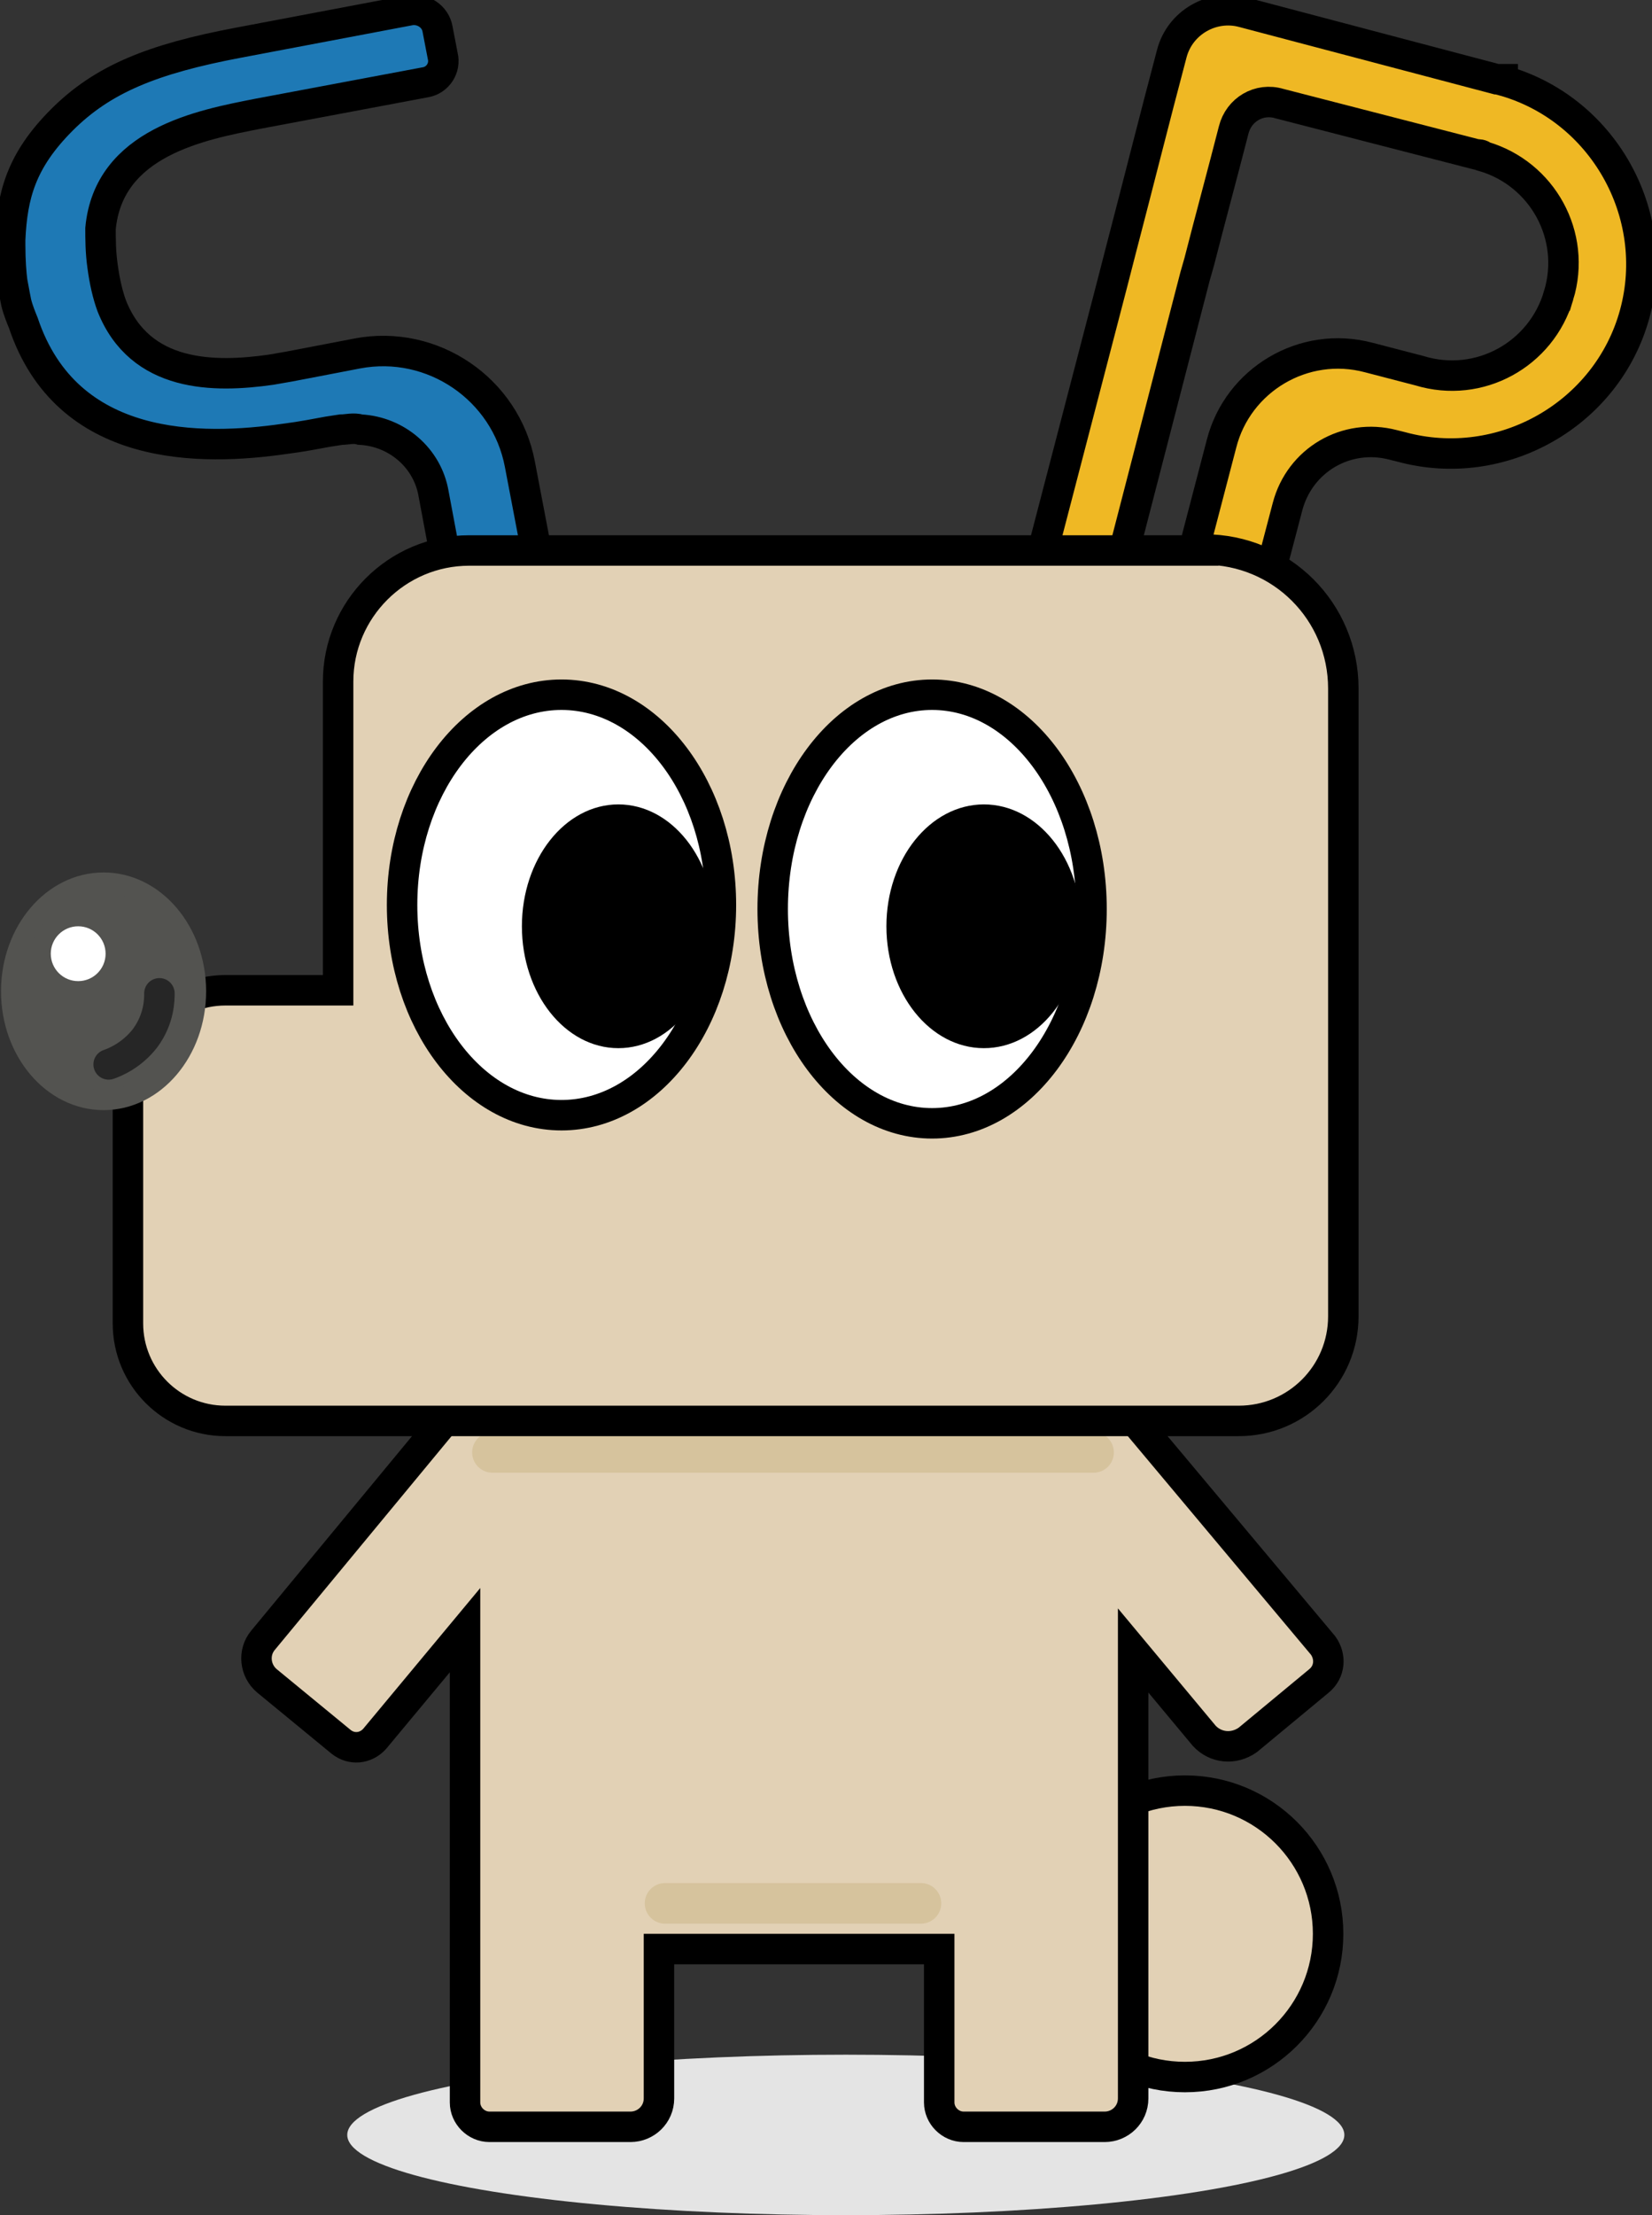 <?xml version="1.0" encoding="UTF-8"?>
<svg id="_レイヤー_1" data-name=" レイヤー 1" xmlns="http://www.w3.org/2000/svg" version="1.1" viewBox="0 0 162.7 218.1">
  <rect x="0" y="0" width="162.7" height="218.1" fill="#333333" stroke="none"/>
  <defs>
    <style>
      .cls-1 {
        fill: #58cddd;
      }

      .cls-1, .cls-2, .cls-3, .cls-4, .cls-5, .cls-6, .cls-7, .cls-8, .cls-9, .cls-10, .cls-11, .cls-12 {
        stroke-width: 0px;
      }

      .cls-13 {
        stroke: #535350;
        stroke-width: 2px;
      }

      .cls-13, .cls-2 {
        fill: #535350;
      }

      .cls-13, .cls-14, .cls-15, .cls-16, .cls-17, .cls-18, .cls-19 {
        stroke-miterlimit: 10;
      }

      .cls-3, .cls-14 {
        fill: #efb824;
      }

      .cls-4 {
        fill: #262626;
      }

      .cls-14, .cls-15, .cls-16, .cls-18 {
        stroke: #000;
      }

      .cls-14, .cls-15, .cls-16, .cls-18, .cls-19 {
        stroke-width: 3px;
      }

      .cls-5, .cls-15 {
        fill: #e2d1b5;
      }

      .cls-6 {
        fill: #d9d2aa;
      }

      .cls-7, .cls-18 {
        fill: #1e79b5;
      }

      .cls-8 {
        fill: #000;
      }

      .cls-9 {
        fill: #e4e4e4;
      }

      .cls-16, .cls-10 {
        fill: #fff;
      }

      .cls-17 {
        stroke: #d6c39d;
        stroke-width: 4px;
      }

      .cls-17, .cls-19 {
        fill: none;
        stroke-linecap: round;
      }

      .cls-19 {
        stroke: #262626;
      }

      .cls-11 {
        fill: #d6c39d;
      }

      .cls-12 {
        fill: #e5e5e5;
      }
    </style>
  </defs>
  <ellipse class="cls-9" cx="83.3" cy="210.2" rx="49.1" ry="7.9"/>
  <circle class="cls-15" cx="116.7" cy="190.4" r="14.1"/>
  <path class="cls-14" d="M148,7.8h-.6l-25-6.6c-3-.8-6.2,1-7,4.1-1.7,6.4-3.3,12.8-5,19.3h0l-.9,3.5h0l-6.8,26.1c-.9,3.4,1.2,6.9,4.6,7.8l9.1,2.4c3.4.9,6.9-1.2,7.8-4.6l2.6-9.9c1.2-4.6,5.8-7.3,10.4-6.1l.8.2c9.9,2.7,20.3-3.2,23-13.1s-3.2-20.3-13.1-23h.1ZM153.5,29.1c-1.7,5.8-7.8,9.2-13.7,7.4l-5-1.3c-6.4-1.7-12.9,2.2-14.5,8.5l-2.9,11.1c-.2.9-1.2,1.5-2.1,1.2l-3.1-.8c-.9-.2-1.5-1.2-1.2-2.1l6-23.2h0l.7-2.7.4-1.4h0c1.1-4.3,2.3-8.7,3.4-13,.5-2,2.5-3.2,4.5-2.6l19.4,5c.2,0,.5,0,.7.2,5.8,1.7,9.2,7.8,7.4,13.7Z"/>
  <path class="cls-15" d="M110.2,137.8l-2.3,2h-59.9l-2.5-2-19.6,23.7c-1,1.2-.8,3,.4,4l7.3,6c1,.8,2.4.7,3.3-.3l8.9-10.7v46.5c0,1.3,1.1,2.4,2.4,2.4h13.9c1.5,0,2.8-1.2,2.8-2.8v-14.7h27.6v15.1c0,1.3,1.1,2.4,2.4,2.4h13.9c1.5,0,2.8-1.2,2.8-2.8v-44.1l7,8.4c1.1,1.2,2.9,1.4,4.3.4l7-5.8c1.1-.9,1.2-2.4.4-3.5l-20.2-24.1h.1Z"/>
  <line class="cls-17" x1="48.5" y1="143" x2="107.7" y2="143"/>
  <path class="cls-18" d="M54.5,63l-3.3-17.3c-1.4-7.4-8.6-12.3-16-10.9l-5.2,1c-1,.2-2.1.4-3.3.6-5.6.8-12.9.8-15.7-6.3-.4-1.1-.7-2.4-.9-3.9-.2-1.4-.2-2.7-.2-3.7.8-8.5,9.9-10.2,15.5-11.3l16.5-3.1c1.2-.2,2-1.4,1.7-2.6l-.5-2.6c-.2-1.3-1.5-2.1-2.7-1.9l-16.9,3.2c-8.5,1.6-13.4,3.6-17.4,7.6-4,4-4.9,7.4-5.1,11.8h0v.5h0c0,1.6.1,2.8.2,3.6.2,1.1.3,1.6.4,2.1.2.8.5,1.5.7,2,4.3,12.8,17.5,12.6,25.8,11.4,1.6-.2,3.1-.5,4.2-.7l1.3-.2c.6,0,1.2-.2,1.9,0,3.6.2,6.6,2.8,7.2,6.3l3,16c.3,1.5,1.7,2.5,3.2,2.2l3.4-.6c1.5-.3,2.5-1.7,2.2-3.2Z"/>
  <path class="cls-15" d="M118.5,54.2H46.2c-7.1,0-12.9,5.8-12.9,12.9v30.4h-11.1c-5.3,0-9.6,4.3-9.6,9.6v23.2c0,5.3,4.3,9.6,9.6,9.6h99.8c5.7,0,10.3-4.6,10.3-10.3v-61.8c0-7.6-6.1-13.7-13.7-13.7h-.1Z"/>
  <ellipse class="cls-16" cx="91.8" cy="89.5" rx="15.7" ry="21.1"/>
  <ellipse class="cls-16" cx="55.3" cy="89.1" rx="15.7" ry="20.7"/>
  <ellipse class="cls-6" cx="13.1" cy="100.2" rx="6.2" ry="7.8"/>
  <ellipse class="cls-13" cx="10.2" cy="97.6" rx="9.1" ry="10.7"/>
  <ellipse class="cls-8" cx="60.9" cy="91.2" rx="9.5" ry="12"/>
  <circle class="cls-10" cx="7.7" cy="93.9" r="2.7"/>
  <path class="cls-19" d="M10.7,104.8c.6-.2,2.3-.9,3.6-2.6,1.4-1.9,1.4-3.8,1.4-4.4"/>
  <ellipse class="cls-8" cx="96.9" cy="91.2" rx="9.6" ry="12"/>
  <line class="cls-17" x1="65.5" y1="187.4" x2="90.7" y2="187.4"/>
  <g>
    <ellipse class="cls-9" cx="-446.3" cy="-10.5" rx="68.9" ry="11.1"/>
    <g>
      <circle class="cls-5" cx="-399.5" cy="-38.3" r="19.8"/>
      <path class="cls-8" d="M-399.5-16.4c-12.1,0-21.9-9.8-21.9-21.9s9.8-21.9,21.9-21.9,21.9,9.8,21.9,21.9-9.8,21.9-21.9,21.9ZM-399.5-55.9c-9.7,0-17.7,7.9-17.7,17.7s7.9,17.7,17.7,17.7,17.7-7.9,17.7-17.7-7.9-17.7-17.7-17.7Z"/>
    </g>
    <g>
      <path class="cls-3" d="M-355.6-294.4h-.8l-35.1-9.3c-4.2-1.1-8.7,1.4-9.8,5.8-2.4,9-4.6,18-7,27.1h0l-1.3,4.9h0l-9.5,36.6c-1.3,4.8,1.7,9.7,6.5,10.9l12.8,3.4c4.8,1.3,9.7-1.7,10.9-6.5l3.6-13.9c1.7-6.5,8.1-10.2,14.6-8.6l1.1.3c13.9,3.8,28.5-4.5,32.3-18.4,3.8-13.9-4.5-28.5-18.4-32.3h0ZM-347.9-264.5c-2.4,8.1-10.9,12.9-19.2,10.4l-7-1.8c-9-2.4-18.1,3.1-20.3,11.9l-4.1,15.6c-.3,1.3-1.7,2.1-2.9,1.7l-4.3-1.1c-1.3-.3-2.1-1.7-1.7-2.9l8.4-32.5h0l1-3.8.6-2h0c1.5-6,3.2-12.2,4.8-18.2.7-2.8,3.5-4.5,6.3-3.6l27.2,7c.3,0,.7,0,1,.3,8.1,2.4,12.9,10.9,10.4,19.2l-.2-.2h0Z"/>
      <path class="cls-8" d="M-397.6-212.6c-.9,0-1.9,0-2.8-.4l-12.8-3.4c-2.9-.8-5.3-2.6-6.8-5.1-1.5-2.6-1.9-5.5-1.2-8.4l10.8-41.5c1-3.9,2-7.7,3-11.5,1.3-5.2,2.7-10.4,4-15.6.7-2.6,2.3-4.8,4.7-6.2s5.1-1.8,7.7-1.1l34.8,9.2h2.7v.7c6.5,2.2,11.9,6.7,15.4,12.8,3.8,6.6,4.7,14.2,2.8,21.5-4.1,15.1-19.7,24-34.8,19.8l-1.1-.3c-5.4-1.4-10.6,1.7-12,7l-3.6,13.9c-1.3,5-5.8,8.3-10.7,8.3v.3h-.1ZM-393.5-301.8c-1,0-2.1.3-3,.8-1.4.8-2.4,2.1-2.7,3.6-1.4,5.2-2.7,10.4-4,15.6-1,3.8-2,7.6-3,11.5l-1.3,4.9-9.5,36.6c-.5,1.8-.2,3.6.7,5.2s2.4,2.7,4.2,3.2l12.8,3.4c3.6,1,7.4-1.3,8.4-5l3.6-13.9c2-7.6,9.5-12,17.2-10.1l1.1.3c12.9,3.5,26.2-4.1,29.7-16.9,1.7-6.2.8-12.7-2.4-18.3-3.2-5.6-8.4-9.7-14.5-11.4h-.7c0-.1-35.1-9.4-35.1-9.4-.5-.1-1-.2-1.5-.2h0ZM-400.8-224.5c-.4,0-.9,0-1.3-.2l-4.3-1.1c-1.1-.2-2.2-1-2.8-2.1s-.7-2.3-.4-3.4l10-38.3c.8-3,1.6-6,2.4-9,.8-3.1,1.6-6.1,2.4-9.1.5-1.9,1.7-3.6,3.4-4.5,1.7-1,3.7-1.2,5.5-.6l26.9,6.9c.4,0,1,0,1.7.5,4.4,1.4,7.9,4.3,10.1,8.4s2.7,8.9,1.3,13.4c-1.3,4.5-4.3,8.2-8.5,10.5-4.1,2.2-8.9,2.7-13.4,1.3l-6.9-1.8c-3.8-1-7.7-.5-11.1,1.5s-5.7,5.1-6.7,8.9l-4.1,15.6c-.2,1.1-1,2.2-2.1,2.8-.7.4-1.4.6-2.2.6v-.3h.1ZM-387.9-289.1c-.5,0-1,.1-1.4.4-.7.4-1.2,1.1-1.4,1.9-.8,3-1.6,6.1-2.4,9.2-.8,3-1.6,6.1-2.4,9.1l-.6,2-9.4,36.4c0,.2.1.2.1.2l4.6,1.2h.2l4.1-15.6c1.2-4.8,4.3-8.9,8.6-11.5s9.4-3.2,14.3-2l7,1.8c3.5,1.1,7.1.7,10.2-1,3.1-1.7,5.4-4.5,6.4-8h0c1-3.4.7-7-1-10.2-1.7-3.1-4.5-5.4-8-6.4l-.9-.3-27.2-7c-.3,0-.6-.1-.9-.1h0Z"/>
    </g>
    <g>
      <path class="cls-5" d="M-408.6-112l-3.2,2.8h-84l-3.5-2.8-27.5,33.2c-1.4,1.7-1.1,4.2.6,5.6l10.2,8.4c1.4,1.1,3.4,1,4.6-.4l12.5-15V-15c0,1.8,1.5,3.4,3.4,3.4h19.5c2.1,0,3.9-1.7,3.9-3.9v-20.6h38.7V-14.9c0,1.8,1.5,3.4,3.4,3.4h19.5c2.1,0,3.9-1.7,3.9-3.9v-61.9l9.8,11.8c1.5,1.7,4.1,2,6,.6l9.8-8.1c1.5-1.3,1.7-3.4.6-4.9l-28.3-33.8h.1v-.3h0Z"/>
      <path class="cls-8" d="M-410.6-9.5h-19.5c-3,0-5.5-2.5-5.5-5.5v-19.1h-34.5V-15.6c0,3.3-2.7,6-6,6h-19.5c-3,0-5.5-2.5-5.5-5.5v-59.4l-8.8,10.5c-2,2.3-5.3,2.6-7.6.7l-10.3-8.4c-2.6-2.2-3-6-.8-8.6l28.8-34.8,4.5,3.6h82.5l.9-.8-1.6-1.9h3.7l3.1-2.7v4.2l27.8,33.2c1.8,2.5,1.4,5.8-.9,7.8l-9.9,8.2c-2.8,2-6.5,1.6-8.8-.9l-6.2-7.4V-15.8c0,3.3-2.7,6-6,6v.3h0ZM-474.2-38.3h42.9V-15c0,.7.6,1.3,1.3,1.3h19.5c.9,0,1.8-.7,1.8-1.8v-67.7l13.5,16.2c.8.8,2.1,1,3.1.2l9.8-8.1c.7-.6.6-1.4.2-2l-26.9-32.1-2.1,1.8h-85.5l-2.5-2-26.2,31.6c-.3.4-.5.9-.4,1.4,0,.5.3,1,.7,1.3l10.2,8.4c.5.4,1.2.3,1.7-.2l16.1-19.4V-15.1c0,.7.6,1.3,1.3,1.3h19.5c.9,0,1.8-.7,1.8-1.8v-22.7h.2Z"/>
    </g>
    <path class="cls-11" d="M-412.1-101.9h-83c-1.5,0-2.8-1.3-2.8-2.8s1.3-2.8,2.8-2.8h83c1.5,0,2.8,1.3,2.8,2.8s-1.3,2.8-2.8,2.8Z"/>
    <g>
      <path class="cls-7" d="M-486.7-216.9l-4.6-24.3c-2-10.4-12.1-17.3-22.4-15.3l-7.3,1.4c-1.4.3-2.9.6-4.6.8-7.9,1.1-18.1,1.1-22-8.8-.6-1.5-1-3.4-1.3-5.5-.3-2-.3-3.8-.3-5.2,1.1-11.9,13.9-14.3,21.7-15.8l23.1-4.3c1.7-.3,2.8-2,2.4-3.6l-.7-3.6c-.3-1.8-2.1-2.9-3.8-2.7l-23.7,4.5c-11.9,2.2-18.8,5-24.4,10.7-5.6,5.6-6.9,10.4-7.2,16.6h0v.7h0c0,2.2,0,3.9.3,5,.3,1.5.4,2.2.6,2.9.3,1.1.7,2.1,1,2.8,6,18,24.5,17.7,36.2,16,2.2-.3,4.3-.7,5.9-1l1.8-.3c.8,0,1.7-.3,2.7,0,5,.3,9.3,3.9,10.1,8.8l4.2,22.4c.4,2.1,2.4,3.5,4.5,3.1l4.8-.8c2.1-.4,3.5-2.4,3.1-4.5h-.1Z"/>
      <path class="cls-8" d="M-495.3-209.4c-1.2,0-2.3-.4-3.3-1.1-1.3-.9-2.2-2.2-2.5-3.8l-4.2-22.5c-.7-4-4-6.9-8.1-7.1h-.5c-.3-.2-.5,0-1,0h-.9l-2.5.4c-1.4.3-3.2.6-5.2.8-20.6,3-33.6-2.9-38.4-17.4h0c-.3-.9-.7-1.8-1-3-.2-.8-.3-1.5-.6-3.1-.2-1.2-.3-3-.3-5.4v-.7c.3-6.7,1.7-12,7.8-18s12.7-8.8,25.5-11.2l23.7-4.5c1.5-.2,3,.1,4.1,1,1.2.8,1.9,2.1,2.1,3.4l.7,3.6c.3,1.3,0,2.7-.7,3.9-.8,1.2-2,2-3.4,2.2l-23.3,4.4c-7.5,1.5-18.8,3.7-19.8,13.8,0,1.4,0,3,.3,4.8.3,2,.7,3.7,1.2,5,2.7,6.7,8.7,9,19.7,7.5,1.6-.3,3.1-.5,4.5-.8l7.3-1.4c11.5-2.2,22.7,5.4,24.9,17l4.6,24.3c.3,1.6,0,3.2-.9,4.5s-2.2,2.2-3.8,2.5l-4.8.9h-1.2ZM-513-248.1c6,.4,10.8,4.7,11.8,10.6l4.2,22.4c0,.5.4.9.7,1.1.3.2.7.4,1.3.3l4.8-.9c.9-.2,1.6-1.1,1.4-2h0l-4.6-24.3c-.8-4.5-3.4-8.3-7.2-10.9s-8.3-3.5-12.8-2.7l-7.3,1.4c-1.4.3-3,.6-4.7.9-4.8.7-19.2,2.8-24.3-10.1-.6-1.7-1.1-3.7-1.4-6-.3-2.1-.3-4-.3-5.5v-.2c1.3-13.4,15-16.1,23.2-17.7h.2l23.2-4.4c.4,0,.5-.3.6-.4,0-.1.2-.4.1-.7l-.7-3.8c0-.4-.3-.6-.4-.8-.3-.2-.6-.3-.9-.2l-23.7,4.5c-11.9,2.2-18.2,5-23.3,10.1-5.2,5.2-6.3,9.3-6.5,15.2v.6c0,2.2,0,3.8.3,4.8.3,1.4.4,2.1.5,2.8.2.7.5,1.5.8,2.2v.3c4.3,12.4,15.7,17.3,34,14.7,1.8-.2,3.6-.6,4.9-.8l3.1-.5h.6c.6,0,1.4-.2,2.4,0h0Z"/>
    </g>
    <g>
      <path class="cls-5" d="M-397-229.3h-101.4c-10,0-18.1,8.1-18.1,18.1v42.7h-15.6c-7.4,0-13.5,6-13.5,13.5v32.5c0,7.4,6,13.5,13.5,13.5h140c8,0,14.4-6.5,14.4-14.4v-86.7c0-10.7-8.6-19.2-19.2-19.2h-.1Z"/>
      <path class="cls-8" d="M-392-107h-140c-8.6,0-15.6-7-15.6-15.6v-32.5c0-8.6,7-15.6,15.6-15.6h13.5v-40.5c0-11.1,9.1-20.2,20.2-20.2h101.4c11.9,0,21.5,9.6,21.5,21.3v86.7c0,9.1-7.4,16.6-16.6,16.6h0v-.2ZM-532-166.4c-6.3,0-11.4,5.1-11.4,11.4v32.5c0,6.3,5.1,11.4,11.4,11.4h140c6.8,0,12.3-5.5,12.3-12.3v-86.7c0-9-7-16.4-15.8-17.1h-102.8c-8.8,0-16,7.2-16,16v44.8h-17.7Z"/>
    </g>
    <g>
      <ellipse class="cls-10" cx="-434.4" cy="-179.8" rx="22" ry="29.6"/>
      <path class="cls-8" d="M-434.4-148.1c-13.3,0-24.1-14.2-24.1-31.7s10.8-31.7,24.1-31.7,24.1,14.2,24.1,31.7-10.8,31.7-24.1,31.7ZM-434.4-207.3c-11,0-19.9,12.3-19.9,27.5s8.9,27.5,19.9,27.5,19.9-12.3,19.9-27.5-8.9-27.5-19.9-27.5Z"/>
    </g>
    <g>
      <ellipse class="cls-10" cx="-485.6" cy="-180.3" rx="22" ry="29"/>
      <path class="cls-8" d="M-485.6-149.2c-13.3,0-24.1-14-24.1-31.1s10.8-31.1,24.1-31.1,24.1,14,24.1,31.1-10.8,31.1-24.1,31.1ZM-485.6-207.3c-11,0-19.9,12.1-19.9,26.9s8.9,26.9,19.9,26.9,19.9-12.1,19.9-26.9-8.9-26.9-19.9-26.9Z"/>
    </g>
    <ellipse class="cls-6" cx="-544.8" cy="-164.8" rx="8.7" ry="10.9"/>
    <g>
      <ellipse class="cls-2" cx="-548.9" cy="-168.4" rx="12.8" ry="15"/>
      <path class="cls-2" d="M-548.9-152c-7.8,0-14.2-7.4-14.2-16.4s6.4-16.4,14.2-16.4,14.2,7.4,14.2,16.4-6.4,16.4-14.2,16.4ZM-548.9-182c-6.3,0-11.4,6.1-11.4,13.6s5.1,13.6,11.4,13.6,11.4-6.1,11.4-13.6-5.1-13.6-11.4-13.6Z"/>
    </g>
    <ellipse class="cls-8" cx="-493.2" cy="-171.8" rx="13.3" ry="16.8"/>
    <circle class="cls-10" cx="-552.4" cy="-173.6" r="3.8"/>
    <path class="cls-4" d="M-548.2-156.2c-.9,0-1.7-.6-2-1.4-.4-1.1.2-2.3,1.3-2.7.6-.2,2.5-1,4-2.9,1.5-2.1,1.5-4.2,1.5-4.9,0-1.2.9-2.1,2.1-2.1s2.1.9,2.1,2.1c0,2.8-.8,5.3-2.4,7.4-2.2,2.9-5,4-6.1,4.4-.2,0-.4.1-.7.1h.2Z"/>
    <ellipse class="cls-8" cx="-442.7" cy="-171.8" rx="13.5" ry="16.8"/>
    <path class="cls-11" d="M-435.9-39.7h-35.3c-1.5,0-2.8-1.3-2.8-2.8s1.3-2.8,2.8-2.8h35.3c1.5,0,2.8,1.3,2.8,2.8s-1.3,2.8-2.8,2.8Z"/>
  </g>
  <g>
    <path class="cls-3" d="M118.1-360.4h-.6l-25-6.6c-3-.8-6.2,1-7,4.1-1.7,6.4-3.3,12.8-5,19.3h0l-.9,3.5h0l-6.8,26.1c-.9,3.4,1.2,6.9,4.6,7.8l9.1,2.4c3.4.9,6.9-1.2,7.8-4.6l2.6-9.9c1.2-4.6,5.8-7.3,10.4-6.1l.8.2c9.9,2.7,20.3-3.2,23-13.1s-3.2-20.3-13.1-23h0,0ZM123.6-339.1c-1.7,5.8-7.8,9.2-13.7,7.4l-5-1.3c-6.4-1.7-12.9,2.2-14.5,8.5l-2.9,11.1c-.2.9-1.2,1.5-2.1,1.2l-3.1-.8c-.9-.2-1.5-1.2-1.2-2.1l6-23.2h0l.7-2.7.4-1.4h0c1.1-4.3,2.3-8.7,3.4-13,.5-2,2.5-3.2,4.5-2.6l19.4,5c.2,0,.5,0,.7.2,5.8,1.7,9.2,7.8,7.4,13.7h0Z"/>
    <path class="cls-8" d="M88.1-302.1c-.7,0-1.3,0-2-.3l-9.1-2.4c-2-.5-3.7-1.8-4.8-3.6-1.1-1.8-1.4-4-.8-6l7.7-29.6c.7-2.8,1.4-5.5,2.1-8.3.9-3.7,1.9-7.4,2.9-11,.5-1.9,1.7-3.4,3.3-4.4,1.7-1,3.6-1.3,5.5-.8l24.8,6.5h1.9v.5c4.6,1.6,8.5,4.8,11,9.1,2.7,4.7,3.4,10.2,2,15.3-1.4,5.2-4.8,9.5-9.5,12.2-4.7,2.7-10.2,3.4-15.3,2l-.8-.2c-1.9-.5-3.7-.2-5.4.7s-2.8,2.5-3.2,4.3l-2.6,9.9c-.5,2-1.8,3.7-3.6,4.8-1.2.7-2.6,1.1-4,1.1ZM91-365.7c-.7,0-1.5.2-2.1.6-1,.6-1.7,1.5-2,2.6-1,3.7-1.9,7.3-2.9,11-.7,2.7-1.4,5.5-2.1,8.3l-.9,3.5-6.8,26.1c-.7,2.6.9,5.3,3.5,6l9.1,2.4c1.2.3,2.6.1,3.7-.5,1.1-.7,1.9-1.7,2.3-3l2.6-9.9c.7-2.6,2.3-4.8,4.6-6.1s5-1.7,7.6-1l.8.2c4.4,1.2,9.1.6,13.1-1.7,4-2.3,6.9-6,8.1-10.4,1.2-4.4.6-9-1.7-13.1-2.3-4-6-6.9-10.4-8.1h-.5c0,0-25-6.7-25-6.7-.4,0-.7-.1-1.1-.1ZM85.9-310.6c-.3,0-.6,0-.9-.1l-3.1-.8c-.8-.2-1.5-.7-2-1.5-.4-.8-.5-1.6-.3-2.5l7.1-27.3c.5-2.1,1.1-4.3,1.7-6.5.6-2.2,1.1-4.3,1.7-6.5.3-1.4,1.2-2.5,2.4-3.2,1.2-.7,2.6-.8,3.9-.4l19.2,4.9c.3,0,.7,0,1.2.3,3.1,1,5.7,3.1,7.2,6,1.6,2.9,1.9,6.3.9,9.5-.9,3.2-3.1,5.9-6,7.5-2.9,1.6-6.3,1.9-9.5.9l-4.9-1.3c-2.7-.7-5.5-.3-7.9,1.1-2.4,1.4-4.1,3.7-4.8,6.3l-2.9,11.1c-.2.8-.7,1.5-1.5,2-.5.3-1,.4-1.6.4ZM95-356.7c-.4,0-.7,0-1,.3-.5.3-.9.8-1,1.4-.6,2.2-1.1,4.3-1.7,6.5-.6,2.2-1.1,4.3-1.7,6.5l-.4,1.4-6.7,26c0,.1,0,.2.1.2l3.2.8c.1,0,.2,0,.2-.1l2.9-11.2c.9-3.4,3.1-6.4,6.2-8.2,3.1-1.8,6.7-2.3,10.2-1.4l5,1.3c2.5.8,5.1.5,7.3-.7,2.2-1.2,3.9-3.2,4.6-5.7h0c.7-2.5.5-5-.7-7.2-1.2-2.2-3.2-3.9-5.7-4.6l-.7-.2-19.4-5c-.2,0-.5-.1-.7-.1Z"/>
  </g>
  <g>
    <path class="cls-7" d="M24.6-305.2l-3.3-17.3c-1.4-7.4-8.6-12.3-16-10.9l-5.2,1c-1,.2-2.1.4-3.3.6-5.6.8-12.9.8-15.7-6.3-.4-1.1-.7-2.4-.9-3.9-.2-1.4-.2-2.7-.2-3.7.8-8.5,9.9-10.2,15.5-11.3l16.5-3.1c1.2-.2,2-1.4,1.7-2.6l-.5-2.6c-.2-1.3-1.5-2.1-2.7-1.9l-16.9,3.2c-8.5,1.6-13.4,3.6-17.4,7.6s-4.9,7.4-5.1,11.8h0v.5h0c0,1.6.1,2.8.2,3.6.2,1.1.3,1.6.4,2.1.2.8.5,1.5.7,2,4.3,12.8,17.5,12.6,25.8,11.4,1.6-.2,3.1-.5,4.2-.7l1.3-.2c.6,0,1.2-.2,1.9,0,3.6.2,6.6,2.8,7.2,6.3l3,16c.3,1.5,1.7,2.5,3.2,2.2l3.4-.6c1.5-.3,2.5-1.7,2.2-3.2Z"/>
    <path class="cls-8" d="M18.5-299.8c-2,0-3.7-1.4-4.1-3.5l-3-16c-.5-2.8-2.9-4.9-5.8-5.1h-.3c-.2-.1-.4,0-.7,0-.2,0-.4,0-.6,0l-1.8.3c-1,.2-2.3.4-3.7.6-14.7,2.1-23.9-2.1-27.4-12.4h0c-.2-.6-.5-1.3-.7-2.1-.1-.6-.2-1.1-.4-2.2-.2-1.2-.2-2.5-.2-3.9v-.5c.2-4.8,1.2-8.5,5.5-12.9,4.1-4.1,9.1-6.3,18.2-8l16.9-3.2c1-.2,2.1,0,2.9.7.8.6,1.4,1.5,1.5,2.5l.5,2.5c.2.9,0,1.9-.5,2.8-.6.8-1.4,1.4-2.4,1.6l-16.6,3.1c-5.3,1-13.4,2.6-14.1,9.9,0,1,0,2.2.2,3.4.2,1.4.5,2.6.8,3.6,1.9,4.8,6.2,6.4,14.1,5.3,1.1-.2,2.2-.4,3.2-.6l5.2-1c8.2-1.6,16.2,3.9,17.8,12.1l3.3,17.3c.4,2.3-1.1,4.5-3.4,5l-3.4.6c-.3,0-.5,0-.8,0ZM5.8-327.4c4.3.3,7.7,3.4,8.4,7.5l3,16c0,.3.3.6.5.8.2.1.5.3.9.2l3.4-.6c.7-.1,1.1-.8,1-1.4h0s-3.3-17.3-3.3-17.3c-1.2-6.6-7.6-11-14.2-9.7l-5.2,1c-1,.2-2.1.4-3.3.6-3.4.5-13.7,2-17.3-7.2-.4-1.2-.8-2.7-1-4.3-.2-1.5-.2-2.9-.2-3.9h0c.9-9.7,10.7-11.6,16.5-12.7h.2s16.5-3.1,16.5-3.1c.3,0,.4-.2.4-.3,0,0,.1-.3,0-.5l-.5-2.7c0-.3-.2-.4-.3-.5-.2-.1-.4-.2-.7-.2l-16.9,3.2c-8.5,1.6-13,3.5-16.6,7.2-3.7,3.7-4.5,6.6-4.7,10.8v.4c0,1.6.1,2.7.2,3.4.2,1,.3,1.5.4,2,.1.5.4,1.1.5,1.5v.2c3.1,8.9,11.2,12.4,24.3,10.5,1.3-.2,2.5-.4,3.5-.6l2.2-.3c.1,0,.3,0,.4,0,.4,0,1-.1,1.7,0Z"/>
  </g>
  <g>
    <path class="cls-5" d="M88.6-314H16.3c-7.1,0-12.9,5.8-12.9,12.9v30.4H-7.7c-5.3,0-9.6,4.3-9.6,9.6v23.2c0,5.3,4.3,9.6,9.6,9.6h99.8c5.7,0,10.3-4.6,10.3-10.3v-61.8c0-7.6-6.1-13.7-13.7-13.7h-.1Z"/>
    <path class="cls-8" d="M92.1-226.8H-7.7c-6.1,0-11.1-5-11.1-11.1v-23.2c0-6.1,5-11.1,11.1-11.1H1.9v-28.9c0-7.9,6.5-14.4,14.4-14.4h70.8c0-.1,1.6-.1,1.6-.1,8.4,0,15.2,6.8,15.2,15.2v61.8c0,6.5-5.3,11.8-11.8,11.8ZM-7.7-269.2c-4.5,0-8.1,3.6-8.1,8.1v23.2c0,4.5,3.6,8.1,8.1,8.1h99.8c4.9,0,8.8-3.9,8.8-8.8v-61.8c0-6.3-4.7-11.4-10.8-12.1h0s-73.8,0-73.8,0c-6.3,0-11.4,5.1-11.4,11.4v31.9H-7.7Z"/>
  </g>
  <g>
    <ellipse class="cls-10" cx="61.9" cy="-278.7" rx="15.7" ry="21.1"/>
    <path class="cls-8" d="M61.9-256.1c-9.5,0-17.2-10.1-17.2-22.6s7.7-22.6,17.2-22.6,17.2,10.1,17.2,22.6-7.7,22.6-17.2,22.6ZM61.9-298.3c-7.8,0-14.2,8.8-14.2,19.6s6.4,19.6,14.2,19.6,14.2-8.8,14.2-19.6-6.4-19.6-14.2-19.6Z"/>
  </g>
  <g>
    <ellipse class="cls-10" cx="25.4" cy="-279.1" rx="15.7" ry="20.7"/>
    <path class="cls-8" d="M25.4-256.9c-9.5,0-17.2-10-17.2-22.2s7.7-22.2,17.2-22.2,17.2,10,17.2,22.2-7.7,22.2-17.2,22.2ZM25.4-298.3c-7.8,0-14.2,8.6-14.2,19.2s6.4,19.2,14.2,19.2,14.2-8.6,14.2-19.2-6.4-19.2-14.2-19.2Z"/>
  </g>
  <ellipse class="cls-6" cx="-16.8" cy="-268" rx="6.2" ry="7.8"/>
  <g>
    <ellipse class="cls-2" cx="-19.7" cy="-270.6" rx="9.1" ry="10.7"/>
    <path class="cls-2" d="M-19.7-258.9c-5.6,0-10.1-5.2-10.1-11.7s4.5-11.7,10.1-11.7,10.1,5.2,10.1,11.7-4.5,11.7-10.1,11.7ZM-19.7-280.3c-4.5,0-8.1,4.4-8.1,9.7s3.6,9.7,8.1,9.7,8.1-4.4,8.1-9.7-3.6-9.7-8.1-9.7Z"/>
  </g>
  <ellipse class="cls-8" cx="21.4" cy="-286.3" rx="9.5" ry="12"/>
  <circle class="cls-10" cx="-22.2" cy="-274.3" r="2.7"/>
  <path class="cls-4" d="M-19.2-261.9c-.6,0-1.2-.4-1.4-1-.3-.8.2-1.6.9-1.9.4-.1,1.8-.7,2.9-2.1,1.1-1.5,1.1-3,1.1-3.5,0-.8.7-1.5,1.5-1.5s1.5.7,1.5,1.5c0,2-.6,3.8-1.7,5.3-1.6,2-3.6,2.9-4.3,3.1-.2,0-.3,0-.5,0Z"/>
  <ellipse class="cls-8" cx="57.4" cy="-286.3" rx="9.6" ry="12"/>
  <g>
    <path class="cls-12" d="M180.2-147.8c-8.2.1-15.1-1.5-15.1-1.5-3.8-.9-8.5-2.1-12.4-5.4-6.3-5.4-9.2-15.8-6.3-24.2,3.8-10.9,17.1-18.1,31.1-14.8,9.2,2.8,13.1,7.1,14.9,10.5,2.4,4.4,3,10.2,3.7,17.4.6,5.5.4,9.3,3.3,12.9,2,2.4,4.2,3.2,3.9,4.1-.4,1.3-23.1.9-23.3.9h.2Z"/>
    <path class="cls-8" d="M179.4-146.3c-7.9,0-14.4-1.5-14.7-1.5-3.5-.8-8.7-2.1-13-5.7-6.9-5.9-9.8-17-6.7-25.8,4.2-12.2,18.7-19.1,32.9-15.8,7.9,2.4,13.2,6.2,15.9,11.3,2.6,4.7,3.2,10.9,3.9,18,.1.9.2,1.8.3,2.7.3,3.9.6,6.8,2.7,9.4.8,1,1.7,1.7,2.4,2.2,1.1.9,2.3,1.8,1.8,3.3-.4,1.2-.7,2.2-20.5,2h-4c-.3,0-.5,0-.8,0ZM175.8-149.4h4.3c9.3.1,16.9,0,20.4-.3-.7-.6-1.5-1.3-2.3-2.3-2.7-3.4-3-6.7-3.4-11,0-.8-.2-1.7-.3-2.7-.7-6.8-1.2-12.6-3.5-16.8-2.3-4.4-7-7.7-14-9.8-12.6-3-25.5,3.1-29.2,13.9-2.7,7.7-.1,17.4,5.9,22.6,3.5,2.9,7.5,4.1,11.8,5.1,0,0,4.5,1,10.4,1.4Z"/>
  </g>
  <g>
    <path class="cls-3" d="M348.6-234.4h-.6l-25-6.6c-3-.8-6.2,1-7,4.1-1.7,6.4-3.3,12.8-5,19.3h0l-.9,3.5h0l-6.8,26.1c-.9,3.4,1.2,6.9,4.6,7.8l9.1,2.4c3.4.9,6.9-1.2,7.8-4.6l2.6-9.9c1.2-4.6,5.8-7.3,10.4-6.1l.8.2c9.9,2.7,20.3-3.2,23-13.1s-3.2-20.3-13.1-23h0,0ZM354.1-213.1c-1.7,5.8-7.8,9.2-13.7,7.4l-5-1.3c-6.4-1.7-12.9,2.2-14.5,8.5l-2.9,11.1c-.2.9-1.2,1.5-2.1,1.2l-3.1-.8c-.9-.2-1.5-1.2-1.2-2.1l6-23.2h0l.7-2.7.4-1.4h0c1.1-4.3,2.3-8.7,3.4-13,.5-2,2.5-3.2,4.5-2.6l19.4,5c.2,0,.5,0,.7.2,5.8,1.7,9.2,7.8,7.4,13.7h0Z"/>
    <path class="cls-8" d="M318.6-176.1c-.7,0-1.3,0-2-.3l-9.1-2.4c-2-.5-3.7-1.8-4.8-3.6-1.1-1.8-1.4-4-.8-6l7.7-29.6c.7-2.8,1.4-5.5,2.1-8.3.9-3.7,1.9-7.4,2.9-11,.5-1.9,1.7-3.4,3.3-4.4,1.7-1,3.6-1.3,5.5-.8l24.8,6.5h1.9v.5c4.6,1.6,8.5,4.8,11,9.1,2.7,4.7,3.4,10.2,2,15.3-2.9,10.7-14.1,17.1-24.8,14.2l-.8-.2c-3.8-1-7.6,1.2-8.6,5l-2.6,9.9c-.9,3.6-4.2,5.9-7.6,5.9ZM321.5-239.7c-.7,0-1.5.2-2.1.6-1,.6-1.7,1.5-2,2.6-1,3.7-1.9,7.3-2.9,11-.7,2.7-1.4,5.5-2.1,8.3l-.9,3.5-6.8,26.1c-.3,1.3-.1,2.6.5,3.7.7,1.1,1.7,1.9,3,2.3l9.1,2.4c2.6.7,5.3-.9,6-3.5l2.6-9.9c1.4-5.4,6.8-8.6,12.2-7.2l.8.2c9.2,2.5,18.7-2.9,21.2-12,1.2-4.4.6-9-1.7-13.1-2.3-4-6-6.9-10.4-8.1h-.5c0,0-25-6.7-25-6.7-.4,0-.7-.1-1.1-.1ZM316.4-184.7c-.3,0-.6,0-.9-.1l-3.1-.8c-.8-.2-1.5-.7-2-1.5-.4-.8-.5-1.6-.3-2.5l7.1-27.3c.5-2.1,1.1-4.3,1.7-6.5.6-2.2,1.1-4.3,1.7-6.5.3-1.4,1.2-2.5,2.4-3.2,1.2-.7,2.6-.8,3.9-.4l19.2,4.9c.3,0,.7,0,1.2.3,3.1,1,5.7,3.1,7.2,6,1.6,2.9,1.9,6.3.9,9.5-.9,3.2-3.1,5.9-6,7.5-2.9,1.6-6.3,1.9-9.5.9l-4.9-1.3c-2.7-.7-5.5-.3-7.9,1.1-2.4,1.4-4.1,3.7-4.8,6.3l-2.9,11.1c-.2.8-.7,1.5-1.5,2-.5.3-1,.4-1.6.4ZM325.5-230.7c-.4,0-.7,0-1,.3-.5.3-.9.8-1,1.4-.6,2.2-1.1,4.3-1.7,6.5-.6,2.2-1.1,4.3-1.7,6.5l-.4,1.4-6.7,26c0,.1,0,.2.1.2l3.2.8c.1,0,.2,0,.2-.1l2.9-11.2c.9-3.4,3.1-6.4,6.2-8.2,3.1-1.8,6.7-2.3,10.2-1.4l5,1.3c2.5.8,5.1.5,7.3-.7,2.2-1.2,3.9-3.2,4.6-5.7h0c.7-2.5.5-5-.7-7.2-1.2-2.2-3.2-3.9-5.7-4.6l-.7-.2-19.4-5c-.2,0-.5-.1-.7-.1Z"/>
  </g>
  <g>
    <path class="cls-7" d="M255.1-179.2l-3.3-17.3c-1.4-7.4-8.6-12.3-16-10.9l-5.2,1c-1,.2-2.1.4-3.3.6-5.6.8-12.9.8-15.7-6.3-.4-1.1-.7-2.4-.9-3.9-.2-1.4-.2-2.7-.2-3.7.8-8.5,9.9-10.2,15.5-11.3l16.5-3.1c1.2-.2,2-1.4,1.7-2.6l-.5-2.6c-.2-1.3-1.5-2.1-2.7-1.9l-16.9,3.2c-8.5,1.6-13.4,3.6-17.4,7.6s-4.9,7.4-5.1,11.8h0v.5h0c0,1.6.1,2.8.2,3.6.2,1.1.3,1.6.4,2.1.2.8.5,1.5.7,2,4.3,12.8,17.5,12.6,25.8,11.4,1.6-.2,3.1-.5,4.2-.7l1.3-.2c.6,0,1.2-.2,1.9,0,3.6.2,6.6,2.8,7.2,6.3l3,16c.3,1.5,1.7,2.5,3.2,2.2l3.4-.6c1.5-.3,2.5-1.7,2.2-3.2Z"/>
    <path class="cls-8" d="M249-173.9c-.8,0-1.7-.3-2.4-.8-.9-.6-1.5-1.6-1.8-2.7l-3-16c-.5-2.8-2.9-4.9-5.8-5.1h-.3c-.2-.1-.4,0-.7,0-.2,0-.4,0-.6,0l-1.8.3c-1,.2-2.3.4-3.7.6-14.7,2.1-23.9-2.1-27.4-12.4h0c-.2-.6-.5-1.3-.7-2.1-.1-.6-.2-1.1-.4-2.2-.2-1.2-.2-2.5-.2-3.9v-.5c.2-4.8,1.2-8.5,5.5-12.9,4.1-4.1,9.1-6.3,18.2-8l16.9-3.2c1-.2,2.1,0,2.9.7.8.6,1.4,1.5,1.5,2.5l.5,2.5c.2.9,0,1.9-.5,2.8s-1.4,1.4-2.4,1.6l-16.6,3.1c-5.3,1-13.4,2.6-14.1,9.9,0,1,0,2.2.2,3.4.2,1.4.5,2.6.8,3.6,1.9,4.8,6.2,6.4,14.1,5.3,1.1-.2,2.2-.4,3.2-.6l5.2-1c4-.8,8,0,11.4,2.4,3.4,2.3,5.6,5.7,6.4,9.7l3.3,17.3c.2,1.1,0,2.3-.7,3.2-.6.9-1.6,1.5-2.7,1.8l-3.4.6c-.3,0-.5,0-.8,0ZM236.3-201.4c4.3.3,7.7,3.4,8.4,7.5l3,16c0,.3.3.6.5.8.2.1.5.3.9.2l3.4-.6c.3,0,.6-.3.8-.5.1-.2.3-.5.2-.9h0s-3.3-17.3-3.3-17.3c-.6-3.2-2.4-6-5.1-7.8-2.7-1.8-5.9-2.5-9.1-1.9l-5.2,1c-1,.2-2.1.4-3.3.6-3.4.5-13.7,2-17.3-7.2-.4-1.2-.8-2.7-1-4.3-.2-1.5-.2-2.9-.2-3.9h0c.9-9.7,10.7-11.6,16.5-12.7h.2s16.5-3.1,16.5-3.1c.3,0,.4-.2.4-.3,0,0,.1-.3,0-.5l-.5-2.7c0-.3-.2-.4-.3-.5-.2-.1-.4-.2-.7-.2l-16.9,3.2c-8.5,1.6-13,3.5-16.6,7.2-3.7,3.7-4.5,6.6-4.7,10.8v.4c0,1.6.1,2.7.2,3.4.2,1,.3,1.5.4,2,.1.5.4,1.1.5,1.5v.2c3.1,8.9,11.2,12.4,24.3,10.5,1.3-.2,2.5-.4,3.5-.6l2.2-.3c.1,0,.3,0,.4,0,.4,0,1-.1,1.7,0Z"/>
  </g>
  <g>
    <path class="cls-5" d="M319.1-188h-72.3c-7.1,0-12.9,5.8-12.9,12.9v30.4h-11.1c-5.3,0-9.6,4.3-9.6,9.6v23.2c0,5.3,4.3,9.6,9.6,9.6h99.8c5.7,0,10.3-4.6,10.3-10.3v-61.8c0-7.6-6.1-13.7-13.7-13.7h-.1Z"/>
    <path class="cls-8" d="M322.6-100.8h-99.8c-6.1,0-11.1-5-11.1-11.1v-23.2c0-6.1,5-11.1,11.1-11.1h9.6v-28.9c0-7.9,6.5-14.4,14.4-14.4h70.8c0,0,1.6,0,1.6,0,8.4,0,15.2,6.8,15.2,15.2v61.8c0,6.5-5.3,11.8-11.8,11.8ZM222.8-143.2c-4.5,0-8.1,3.6-8.1,8.1v23.2c0,4.5,3.6,8.1,8.1,8.1h99.8c4.9,0,8.8-3.9,8.8-8.8v-61.8c0-6.4-5-11.7-11.3-12.2h-1c0,0-72.3,0-72.3,0-6.3,0-11.4,5.1-11.4,11.4v31.9h-12.6Z"/>
  </g>
  <g>
    <ellipse class="cls-5" cx="292.4" cy="-152.7" rx="15.7" ry="21.1"/>
    <path class="cls-8" d="M292.4-130.1c-9.5,0-17.2-10.1-17.2-22.6s7.7-22.6,17.2-22.6,17.2,10.1,17.2,22.6-7.7,22.6-17.2,22.6ZM292.4-172.3c-7.8,0-14.2,8.8-14.2,19.6s6.4,19.6,14.2,19.6,14.2-8.8,14.2-19.6-6.4-19.6-14.2-19.6Z"/>
  </g>
  <g>
    <ellipse class="cls-5" cx="255.9" cy="-153.1" rx="15.7" ry="20.7"/>
    <path class="cls-8" d="M255.9-130.9c-9.5,0-17.2-10-17.2-22.2s7.7-22.2,17.2-22.2,17.2,10,17.2,22.2-7.7,22.2-17.2,22.2ZM255.9-172.3c-7.8,0-14.2,8.6-14.2,19.2s6.4,19.2,14.2,19.2,14.2-8.6,14.2-19.2-6.4-19.2-14.2-19.2Z"/>
  </g>
  <ellipse class="cls-6" cx="213.7" cy="-142" rx="6.2" ry="7.8"/>
  <g>
    <ellipse class="cls-2" cx="210.8" cy="-144.6" rx="9.1" ry="10.7"/>
    <path class="cls-2" d="M210.8-132.9c-5.6,0-10.1-5.2-10.1-11.7s4.5-11.7,10.1-11.7,10.1,5.2,10.1,11.7-4.5,11.7-10.1,11.7ZM210.8-154.3c-4.5,0-8.1,4.4-8.1,9.7s3.6,9.7,8.1,9.7,8.1-4.4,8.1-9.7-3.6-9.7-8.1-9.7Z"/>
  </g>
  <circle class="cls-10" cx="208.3" cy="-148.3" r="2.7"/>
  <path class="cls-4" d="M211.3-135.9c-.6,0-1.2-.4-1.4-1-.3-.8.2-1.6,1-1.9.4-.1,1.8-.7,2.9-2.1,1.1-1.5,1.1-3,1.1-3.5,0-.8.7-1.5,1.5-1.5s1.5.7,1.5,1.5c0,2-.6,3.8-1.7,5.3-1.6,2.1-3.6,2.9-4.3,3.1-.2,0-.3,0-.5,0Z"/>
  <rect class="cls-8" x="240.2" y="-154.2" width="31.4" height="3"/>
  <rect class="cls-8" x="276.7" y="-154.2" width="31.4" height="3"/>
  <g>
    <path class="cls-1" d="M69.3-240.3c-.5,2.8-3,4.8-6,4.8-2.9,0-5.4-2-5.9-4.8,0-5.2,5.8-15.7,5.9-15.7s6,10.5,6,15.7Z"/>
    <path class="cls-8" d="M63.3-234h0c-3.7,0-6.8-2.6-7.4-6v-.3c0-2.4,1-5.9,3-10.4,3-6.8,3.4-6.8,4.3-6.8s1.3,0,4.4,6.8c2.1,4.5,3.1,8.1,3.1,10.5v.3c-.6,3.4-3.8,6-7.4,6ZM58.9-240.4c.4,1.9,2.3,3.4,4.4,3.4h0c2.2,0,4-1.5,4.4-3.4,0-3.3-2.8-9.1-4.5-12.4-1.7,3.3-4.3,9.2-4.4,12.4Z"/>
  </g>
  <g>
    <path class="cls-3" d="M-81.1-258.9h-.6l-25-6.6c-3-.8-6.2,1-7,4.1-1.7,6.4-3.3,12.8-5,19.3h0l-.9,3.5h0l-6.8,26.1c-.9,3.4,1.2,6.9,4.6,7.8l9.1,2.4c3.4.9,6.9-1.2,7.8-4.6l2.6-9.9c1.2-4.6,5.8-7.3,10.4-6.1l.8.2c9.9,2.7,20.3-3.2,23-13.1s-3.2-20.3-13.1-23h0,0ZM-75.6-237.6c-1.7,5.8-7.8,9.2-13.7,7.4l-5-1.3c-6.4-1.7-12.9,2.2-14.5,8.5l-2.9,11.1c-.2.9-1.2,1.5-2.1,1.2l-3.1-.8c-.9-.2-1.5-1.2-1.2-2.1l6-23.2h0l.7-2.7.4-1.4h0c1.1-4.3,2.3-8.7,3.4-13,.5-2,2.5-3.2,4.5-2.6l19.4,5c.2,0,.5,0,.7.2,5.8,1.7,9.2,7.8,7.4,13.7h0Z"/>
    <path class="cls-8" d="M-111.1-200.6c-.7,0-1.3,0-2-.3l-9.1-2.4c-4.2-1.1-6.8-5.4-5.7-9.6l7.7-29.6c.7-2.8,1.4-5.5,2.1-8.2,1-3.7,1.9-7.4,2.9-11.1.5-1.9,1.7-3.4,3.3-4.4,1.7-1,3.6-1.3,5.5-.8l24.8,6.5h1.9v.5c4.6,1.6,8.5,4.8,11,9.1,2.7,4.7,3.4,10.2,2,15.3-2.9,10.7-14.1,17.1-24.8,14.2l-.8-.2c-1.9-.5-3.7-.2-5.4.7-1.6.9-2.8,2.5-3.2,4.3l-2.6,9.9c-.5,2-1.8,3.7-3.6,4.8-1.2.7-2.6,1.1-4,1.1ZM-108.1-264.2c-.7,0-1.5.2-2.1.6-1,.6-1.7,1.5-2,2.6-1,3.7-1.9,7.4-2.9,11.1-.7,2.7-1.4,5.5-2.1,8.2l-.9,3.5-6.8,26.1c-.7,2.6.9,5.3,3.5,6l9.1,2.4c2.6.7,5.3-.9,6-3.5l2.6-9.9c.7-2.6,2.3-4.8,4.6-6.1,2.3-1.3,5-1.7,7.6-1l.8.2c9.2,2.5,18.7-2.9,21.2-12,1.2-4.4.6-9-1.7-13.1-2.3-4-6-6.9-10.4-8.1h-.5c0,0-25-6.7-25-6.7-.4,0-.7-.1-1.1-.1ZM-113.3-209.1c-.3,0-.6,0-.9-.1l-3.1-.8c-.8-.2-1.5-.7-2-1.5-.4-.8-.5-1.6-.3-2.5l7.1-27.3c.5-2.1,1.1-4.3,1.7-6.5.6-2.2,1.1-4.3,1.7-6.5.3-1.4,1.2-2.5,2.4-3.2,1.2-.7,2.6-.8,3.9-.4l19.2,4.9c.3,0,.7,0,1.2.3,3.1,1,5.7,3.1,7.2,6,1.6,2.9,1.9,6.3.9,9.5h0c-.9,3.2-3.1,5.9-6,7.5-2.9,1.6-6.3,1.9-9.5.9l-4.9-1.3c-2.7-.7-5.5-.3-7.9,1.1-2.4,1.4-4.1,3.7-4.8,6.3l-2.9,11.1c-.2.8-.7,1.5-1.5,2-.5.3-1,.4-1.6.4ZM-104.1-255.1c-.4,0-.7,0-1,.3-.5.3-.9.8-1,1.4-.6,2.2-1.1,4.3-1.7,6.5-.6,2.2-1.1,4.3-1.7,6.5l-.4,1.4-6.7,26c0,.1,0,.2.1.2l3.2.8c.1,0,.2,0,.2-.1l2.9-11.2c.9-3.4,3.1-6.4,6.2-8.2,3.1-1.8,6.7-2.3,10.2-1.4l5,1.3c2.5.8,5.1.5,7.3-.7,2.2-1.2,3.9-3.2,4.6-5.7h0c.7-2.5.5-5-.7-7.2-1.2-2.2-3.2-3.9-5.7-4.6l-.7-.2-19.4-5c-.2,0-.5-.1-.7-.1Z"/>
  </g>
  <g>
    <path class="cls-7" d="M-174.6-203.7l-3.3-17.3c-1.4-7.4-8.6-12.3-16-10.9l-5.2,1c-1,.2-2.1.4-3.3.6-5.6.8-12.9.8-15.7-6.3-.4-1.1-.7-2.4-.9-3.9-.2-1.4-.2-2.7-.2-3.7.8-8.5,9.9-10.2,15.5-11.3l16.5-3.1c1.2-.2,2-1.4,1.7-2.6l-.5-2.6c-.2-1.3-1.5-2.1-2.7-1.9l-16.9,3.2c-8.5,1.6-13.4,3.6-17.4,7.6s-4.9,7.4-5.1,11.8h0v.5h0c0,1.6.1,2.8.2,3.6.2,1.1.3,1.6.4,2.1.2.8.5,1.5.7,2,4.3,12.8,17.5,12.6,25.8,11.4,1.6-.2,3.1-.5,4.2-.7l1.3-.2c.6,0,1.2-.2,1.9,0,3.6.2,6.6,2.8,7.2,6.3l3,16c.3,1.5,1.7,2.5,3.2,2.2l3.4-.6c1.5-.3,2.5-1.7,2.2-3.2Z"/>
    <path class="cls-8" d="M-180.7-198.3c-2,0-3.7-1.4-4.1-3.5l-3-16c-.5-2.8-2.9-4.9-5.8-5.1h-.3c-.2-.1-.4,0-.7,0-.2,0-.4,0-.6,0l-1.8.3c-1,.2-2.3.4-3.7.6-14.7,2.1-23.9-2-27.4-12.4h0c-.2-.6-.5-1.3-.7-2.1h0c0-.6-.2-1.1-.4-2.2-.2-1.2-.2-2.5-.2-3.9v-.5c.2-4.8,1.2-8.5,5.5-12.9,4.1-4.1,9.1-6.3,18.2-8l16.9-3.2c1-.2,2.1,0,2.9.7.8.6,1.4,1.5,1.5,2.5l.5,2.5c.2.9,0,1.9-.5,2.8-.6.8-1.4,1.4-2.4,1.6l-16.6,3.1c-5.3,1-13.4,2.6-14.1,9.9,0,1,0,2.2.2,3.4.2,1.4.5,2.6.8,3.6,1.9,4.8,6.2,6.4,14.1,5.3,1.1-.2,2.2-.4,3.2-.6l5.2-1c4-.8,8,0,11.4,2.4,3.4,2.3,5.6,5.7,6.4,9.7l3.3,17.3c.2,1.1,0,2.3-.7,3.2-.6.9-1.6,1.5-2.7,1.8l-3.4.6c-.3,0-.5,0-.8,0ZM-193.3-225.9c4.3.3,7.7,3.4,8.4,7.5l3,16c.1.7.8,1.1,1.4,1l3.4-.6c.3,0,.6-.3.8-.5.1-.2.3-.5.2-.9h0s-3.3-17.3-3.3-17.3c-1.2-6.6-7.6-11-14.2-9.7l-5.2,1c-1,.2-2.1.4-3.3.6-3.4.5-13.7,2-17.3-7.2-.4-1.2-.8-2.6-1-4.3-.2-1.5-.2-2.9-.2-3.9h0c.9-9.7,10.7-11.6,16.5-12.7h.2s16.5-3.1,16.5-3.1c.3,0,.4-.2.4-.3s.1-.3,0-.5l-.5-2.7c0-.3-.2-.4-.3-.5-.2-.1-.4-.2-.7-.2l-16.9,3.2c-8.5,1.6-13,3.5-16.6,7.2s-4.5,6.6-4.7,10.8v.4c0,1.6.1,2.7.2,3.4.2,1,.3,1.5.4,2,.1.6.4,1.1.6,1.6v.2c3.1,8.9,11.2,12.4,24.3,10.5,1.3-.2,2.5-.4,3.5-.6l2.2-.3c.1,0,.3,0,.4,0,.4,0,1-.1,1.7,0Z"/>
  </g>
  <g>
    <path class="cls-5" d="M-110.6-212.5h-72.3c-7.1,0-12.9,5.8-12.9,12.9v30.4h-11.1c-5.3,0-9.6,4.3-9.6,9.6v23.2c0,5.3,4.3,9.6,9.6,9.6h99.8c5.7,0,10.3-4.6,10.3-10.3v-61.8c0-7.6-6.1-13.7-13.7-13.7h-.1Z"/>
    <path class="cls-8" d="M-107.1-125.3h-99.8c-6.1,0-11.1-5-11.1-11.1v-23.2c0-6.1,5-11.1,11.1-11.1h9.6v-28.9c0-7.9,6.5-14.4,14.4-14.4h70.8c0-.1,1.5-.1,1.5-.1,8.5,0,15.3,6.8,15.3,15.2v61.8c0,6.5-5.3,11.8-11.8,11.8ZM-206.9-167.7c-4.5,0-8.1,3.6-8.1,8.1v23.2c0,4.5,3.6,8.1,8.1,8.1h99.8c4.9,0,8.8-3.9,8.8-8.8v-61.8c0-6.3-4.7-11.4-10.8-12.1h0s-73.8,0-73.8,0c-6.3,0-11.4,5.1-11.4,11.4v31.9h-12.6Z"/>
  </g>
  <g>
    <ellipse class="cls-10" cx="-173.8" cy="-177.6" rx="15.7" ry="20.7"/>
    <path class="cls-8" d="M-173.8-155.4c-9.5,0-17.2-10-17.2-22.2s7.7-22.2,17.2-22.2,17.2,10,17.2,22.2-7.7,22.2-17.2,22.2ZM-173.8-196.8c-7.8,0-14.2,8.6-14.2,19.2s6.4,19.2,14.2,19.2,14.2-8.6,14.2-19.2-6.4-19.2-14.2-19.2Z"/>
  </g>
  <ellipse class="cls-6" cx="-216" cy="-166.5" rx="6.2" ry="7.8"/>
  <g>
    <ellipse class="cls-2" cx="-218.9" cy="-169.1" rx="9.1" ry="10.7"/>
    <path class="cls-2" d="M-218.9-157.4c-5.6,0-10.1-5.2-10.1-11.7s4.5-11.7,10.1-11.7,10.1,5.2,10.1,11.7-4.5,11.7-10.1,11.7ZM-218.9-178.8c-4.5,0-8.1,4.4-8.1,9.7s3.6,9.7,8.1,9.7,8.1-4.4,8.1-9.7-3.6-9.7-8.1-9.7Z"/>
  </g>
  <ellipse class="cls-8" cx="-168.3" cy="-175.5" rx="9.5" ry="12"/>
  <circle class="cls-10" cx="-221.4" cy="-172.8" r="2.7"/>
  <path class="cls-4" d="M-218.4-160.4c-.6,0-1.2-.4-1.4-1-.3-.8.2-1.6.9-1.9.4-.1,1.8-.7,2.9-2.1,1.1-1.5,1.1-3,1.1-3.5,0-.8.7-1.5,1.5-1.5s1.5.7,1.5,1.5c0,2-.6,3.8-1.7,5.3-1.6,2-3.6,2.9-4.3,3.1-.2,0-.3,0-.5,0Z"/>
  <path class="cls-8" d="M-149.9-170.5c-.4,0-.8-.2-1.1-.5-.6-.6-.5-1.6,0-2.1,1.4-1.4,6.7-5.8,14.9-6,8.7-.2,14.5,4.5,16,6,.6.6.6,1.5,0,2.1-.6.6-1.5.6-2.1,0-1.3-1.3-6.2-5.4-13.9-5.2-7.1.2-11.6,4-12.9,5.2-.3.3-.7.4-1,.4Z"/>
  <g>
    <g>
      <circle class="cls-5" cx="607.9" cy="176.3" r="14.1"/>
      <path class="cls-8" d="M607.9,191.9c-8.6,0-15.6-7-15.6-15.6s7-15.6,15.6-15.6,15.6,7,15.6,15.6-7,15.6-15.6,15.6ZM607.9,163.7c-6.9,0-12.6,5.7-12.6,12.6s5.7,12.6,12.6,12.6,12.6-5.7,12.6-12.6-5.7-12.6-12.6-12.6Z"/>
    </g>
    <g>
      <path class="cls-5" d="M533,146.7l-10.7,20.8c-.4.8,0,1.7.8,2.1l9.6,4.9c.7.4,1.5.1,1.9-.5l11-21.3"/>
      <path class="cls-8" d="M533.3,176.3c-.5,0-1-.1-1.4-.3l-9.6-4.9c-1.6-.8-2.2-2.7-1.4-4.2l10.7-20.8c.4-.7,1.3-1,2-.6.7.4,1,1.3.6,2l-10.7,20.8s0,0,.1.1l9.5,4.9,10.9-21.2c.4-.7,1.3-1,2-.6.7.4,1,1.3.6,2l-11,21.3c-.3.7-1,1.2-1.7,1.4-.2,0-.5.1-.8.1Z"/>
    </g>
    <g>
      <path class="cls-5" d="M521.1,190.4h69.2c5.4,0,9.7-4.4,9.7-9.7v-40.8h-65.8v34.3h-13.8"/>
      <path class="cls-8" d="M590.3,191.9h-69.2v-3h69.2c4.5,0,8.2-3.7,8.2-8.2v-39.3h-62.8v34.3h-15.3v-3h12.3v-34.3h68.8v42.3c0,6.2-5,11.2-11.2,11.2Z"/>
    </g>
    <g>
      <path class="cls-5" d="M599.6,148.2l10.7,20.8c.4.8,0,1.7-.8,2.1l-9.6,4.9c-.7.4-1.5.1-1.9-.5l-11-21.3"/>
      <path class="cls-8" d="M599.2,177.7c-1,0-2-.5-2.5-1.5l-11-21.3c-.4-.7,0-1.6.6-2,.7-.4,1.6,0,2,.6l10.9,21.1,9.5-4.9c.1,0,.1-.1.1-.1l-10.7-20.7c-.4-.7,0-1.6.6-2,.7-.4,1.6,0,2,.6l10.7,20.8c.4.7.4,1.6.1,2.4-.3.8-.8,1.4-1.6,1.8l-9.6,4.9c-.4.2-.9.3-1.4.3Z"/>
    </g>
    <g>
      <path class="cls-3" d="M638.2,13.9h-.6l-25-6.6c-3-.8-6.2,1-7,4.1-1.7,6.4-3.3,12.8-5,19.3h0l-.9,3.5h0l-6.8,26.1c-.9,3.4,1.2,6.9,4.6,7.8l9.1,2.4c3.4.9,6.9-1.2,7.8-4.6l2.6-9.9c1.2-4.6,5.8-7.3,10.4-6.1l.8.2c9.9,2.7,20.3-3.2,23-13.1s-3.2-20.3-13.1-23h.1ZM643.7,35.2c-1.7,5.8-7.8,9.2-13.7,7.4l-5-1.3c-6.4-1.7-12.9,2.2-14.5,8.5l-2.9,11.1c-.2.9-1.2,1.5-2.1,1.2l-3.1-.8c-.9-.2-1.5-1.2-1.2-2.1l6-23.2h0l.7-2.7.4-1.4h0c1.1-4.3,2.3-8.7,3.4-13,.5-2,2.5-3.2,4.5-2.6l19.4,5c.2,0,.5,0,.7.2,5.8,1.7,9.2,7.8,7.4,13.7Z"/>
      <path class="cls-8" d="M608.2,72.2c-.7,0-1.3,0-2-.3l-9.1-2.4c-4.2-1.1-6.8-5.4-5.7-9.6l7.7-29.6c.7-2.8,1.4-5.5,2.1-8.3.9-3.7,1.9-7.4,2.9-11,.5-1.9,1.7-3.4,3.3-4.4,1.7-1,3.6-1.3,5.5-.8l24.8,6.5h1.9v.5c10,3.4,15.8,14.1,12.9,24.5-1.4,5.2-4.8,9.5-9.5,12.2-4.7,2.7-10.2,3.4-15.3,2l-.8-.2c-3.8-1-7.6,1.2-8.6,5l-2.6,9.9c-.5,2-1.8,3.7-3.6,4.8-1.2.7-2.6,1.1-4,1.1ZM611.2,8.6c-.7,0-1.5.2-2.1.6-1,.6-1.7,1.5-2,2.6-1,3.7-1.9,7.3-2.9,11-.7,2.7-1.4,5.5-2.1,8.3l-.9,3.5-6.8,26.1c-.7,2.6.9,5.3,3.5,6l9.1,2.4c1.2.3,2.6.1,3.7-.5,1.1-.7,1.9-1.7,2.3-3l2.6-9.9c1.4-5.4,6.8-8.6,12.2-7.2l.8.2c4.4,1.2,9.1.6,13.1-1.7,4-2.3,6.9-6,8.1-10.4,2.5-9.2-2.9-18.7-12-21.2h-.5c0,0-25-6.7-25-6.7-.4,0-.7-.1-1.1-.1ZM606,63.6c-.3,0-.6,0-.9-.1l-3.1-.8c-.8-.2-1.5-.7-2-1.5-.4-.8-.5-1.6-.3-2.5l7.1-27.3c.5-2.1,1.1-4.3,1.7-6.5.6-2.2,1.1-4.3,1.7-6.5.3-1.4,1.2-2.5,2.4-3.2,1.2-.7,2.6-.8,3.9-.4l19.2,4.9c.3,0,.7,0,1.2.3,3.1,1,5.7,3.1,7.2,6,1.6,2.9,1.9,6.3.9,9.5-.9,3.2-3.1,5.9-6,7.5-2.9,1.6-6.3,1.9-9.5.9l-4.9-1.3c-2.7-.7-5.5-.3-7.9,1.1-2.4,1.4-4.1,3.7-4.8,6.3l-2.9,11.1c-.2.8-.7,1.5-1.5,2-.5.3-1,.4-1.6.4ZM615.2,17.6c-.4,0-.7,0-1,.3-.5.3-.9.8-1,1.4-.5,2.1-1.1,4.3-1.7,6.5-.6,2.2-1.2,4.4-1.7,6.5l-.4,1.4-6.7,26c0,.1,0,.2.1.2l3.2.8c.1,0,.2,0,.2-.1l2.9-11.2c.9-3.4,3.1-6.4,6.2-8.2,3.1-1.8,6.7-2.3,10.2-1.4l5,1.3c2.5.8,5.1.5,7.3-.7,2.2-1.2,3.9-3.2,4.6-5.7h0c.7-2.5.5-5-.7-7.2-1.2-2.2-3.2-3.9-5.7-4.6l-.7-.2-19.4-5c-.2,0-.5-.1-.7-.1Z"/>
    </g>
    <g>
      <path class="cls-7" d="M544.7,69.1l-3.3-17.3c-1.4-7.4-8.6-12.3-16-10.9l-5.2,1c-1,.2-2.1.4-3.3.6-5.6.8-12.9.8-15.7-6.3-.4-1.1-.7-2.4-.9-3.9-.2-1.4-.2-2.7-.2-3.7.8-8.5,9.9-10.2,15.5-11.3l16.5-3.1c1.2-.2,2-1.4,1.7-2.6l-.5-2.6c-.2-1.3-1.5-2.1-2.7-1.9l-16.9,3.2c-8.5,1.6-13.4,3.6-17.4,7.6-4,4-4.9,7.4-5.1,11.8h0v.5h0c0,1.6.1,2.8.2,3.6.2,1.1.3,1.6.4,2.1.2.8.5,1.5.7,2,4.3,12.8,17.5,12.6,25.8,11.4,1.6-.2,3.1-.5,4.2-.7l1.3-.2c.6,0,1.2-.2,1.9,0,3.6.2,6.6,2.8,7.2,6.3l3,16c.3,1.5,1.7,2.5,3.2,2.2l3.4-.6c1.5-.3,2.5-1.7,2.2-3.2Z"/>
      <path class="cls-8" d="M538.6,74.4c-2,0-3.7-1.4-4.1-3.5l-3-16c-.5-2.8-2.9-4.9-5.8-5.1h-.3c-.2-.1-.4,0-.7,0-.2,0-.4,0-.6,0l-1.8.3c-1,.2-2.3.4-3.7.6-14.7,2.1-23.9-2-27.4-12.4h0c-.2-.6-.5-1.3-.7-2.1h0c0-.6-.2-1.1-.4-2.2-.2-1.2-.2-2.5-.2-3.9v-.5c.2-4.8,1.2-8.5,5.5-12.9,4.1-4.1,9.1-6.3,18.2-8l16.9-3.2c1-.2,2.1,0,2.9.7.8.6,1.4,1.5,1.5,2.5l.5,2.5c.2.9,0,1.9-.5,2.8s-1.4,1.4-2.4,1.6l-16.6,3.1c-5.3,1-13.4,2.6-14.1,9.9,0,1,0,2.2.2,3.4.2,1.4.5,2.6.8,3.6,1.9,4.8,6.2,6.5,14.1,5.3,1.1-.2,2.2-.4,3.2-.6l5.2-1c4-.8,8,0,11.4,2.4,3.4,2.3,5.6,5.7,6.4,9.7l3.3,17.3c.4,2.3-1.1,4.5-3.4,5l-3.4.6c-.3,0-.5,0-.8,0ZM525.9,46.9c4.3.3,7.7,3.4,8.4,7.5l3,16c.1.7.8,1.1,1.4,1l3.4-.6c.7-.1,1.1-.8,1-1.4h0s-3.3-17.3-3.3-17.3c-.6-3.2-2.4-6-5.1-7.8-2.7-1.8-5.9-2.5-9.1-1.9l-5.2,1c-1,.2-2.1.4-3.3.6-3.4.5-13.7,2-17.3-7.2-.4-1.2-.8-2.7-1-4.3-.2-1.5-.2-2.9-.2-3.9h0c.9-9.7,10.7-11.6,16.5-12.7h.2s16.5-3.1,16.5-3.1c.3,0,.4-.2.4-.3,0,0,.1-.3,0-.5l-.5-2.7c0-.3-.2-.4-.3-.5-.2-.1-.4-.2-.7-.2l-16.9,3.2c-8.5,1.6-13,3.5-16.6,7.2s-4.5,6.6-4.7,10.8v.4c0,1.6.1,2.7.2,3.4.2,1,.3,1.4.4,1.9.1.6.4,1.2.6,1.6v.2c3.1,8.9,11.2,12.4,24.3,10.5,1.3-.2,2.5-.4,3.5-.6l2.2-.3c.1,0,.3,0,.4,0,.4,0,1-.1,1.7,0Z"/>
    </g>
    <g>
      <path class="cls-5" d="M608.7,60.3h-72.3c-7.1,0-12.9,5.8-12.9,12.9v30.4h-11.1c-5.3,0-9.6,4.3-9.6,9.6v23.2c0,5.3,4.3,9.6,9.6,9.6h99.8c5.7,0,10.3-4.6,10.3-10.3v-61.8c0-7.6-6.1-13.7-13.7-13.7h-.1Z"/>
      <path class="cls-8" d="M612.2,147.5h-99.8c-6.1,0-11.1-5-11.1-11.1v-23.2c0-6.1,5-11.1,11.1-11.1h9.6v-28.9c0-7.9,6.5-14.4,14.4-14.4h70.8c0-.1,1.5-.1,1.5-.1,8.5,0,15.3,6.8,15.3,15.2v61.8c0,6.5-5.3,11.8-11.8,11.8ZM512.4,105.1c-4.5,0-8.1,3.6-8.1,8.1v23.2c0,4.5,3.6,8.1,8.1,8.1h99.8c4.9,0,8.8-3.9,8.8-8.8v-61.8c0-6.3-4.7-11.4-10.8-12.1h0s-73.8,0-73.8,0c-6.3,0-11.4,5.1-11.4,11.4v31.9h-12.6Z"/>
    </g>
    <g>
      <ellipse class="cls-10" cx="582" cy="95.6" rx="15.7" ry="21.1"/>
      <path class="cls-8" d="M582,118.2c-9.5,0-17.2-10.1-17.2-22.6s7.7-22.6,17.2-22.6,17.2,10.1,17.2,22.6-7.7,22.6-17.2,22.6ZM582,76c-7.8,0-14.2,8.8-14.2,19.6s6.4,19.6,14.2,19.6,14.2-8.8,14.2-19.6-6.4-19.6-14.2-19.6Z"/>
    </g>
    <g>
      <ellipse class="cls-10" cx="545.5" cy="95.2" rx="15.7" ry="20.7"/>
      <path class="cls-8" d="M545.5,117.4c-9.5,0-17.2-10-17.2-22.2s7.7-22.2,17.2-22.2,17.2,10,17.2,22.2-7.7,22.2-17.2,22.2ZM545.5,76c-7.8,0-14.2,8.6-14.2,19.2s6.4,19.2,14.2,19.2,14.2-8.6,14.2-19.2-6.4-19.2-14.2-19.2Z"/>
    </g>
    <ellipse class="cls-6" cx="503.3" cy="106.3" rx="6.2" ry="7.8"/>
    <g>
      <ellipse class="cls-2" cx="500.4" cy="103.7" rx="9.1" ry="10.7"/>
      <path class="cls-2" d="M500.4,115.4c-5.6,0-10.1-5.2-10.1-11.7s4.5-11.7,10.1-11.7,10.1,5.2,10.1,11.7-4.5,11.7-10.1,11.7ZM500.4,94c-4.5,0-8.1,4.4-8.1,9.7s3.6,9.7,8.1,9.7,8.1-4.4,8.1-9.7-3.6-9.7-8.1-9.7Z"/>
    </g>
    <ellipse class="cls-8" cx="541.6" cy="89.7" rx="9.5" ry="12"/>
    <circle class="cls-10" cx="497.9" cy="100" r="2.7"/>
    <path class="cls-4" d="M500.9,112.4c-.6,0-1.2-.4-1.4-1-.3-.8.2-1.6.9-1.9.4-.1,1.8-.7,2.9-2.1,1.1-1.5,1.1-3,1.1-3.5,0-.8.7-1.5,1.5-1.5s1.5.7,1.5,1.5c0,2-.6,3.8-1.7,5.3-1.6,2-3.6,2.9-4.3,3.1-.2,0-.3,0-.5,0Z"/>
    <ellipse class="cls-8" cx="577.6" cy="89.7" rx="9.6" ry="12"/>
    <g>
      <path class="cls-5" d="M580,190.3h-17.6c-.6,0-1.2-.8-1.2-1.9v-12c0-.9.4-1.6,1-1.6h18.1"/>
      <path class="cls-8" d="M580,191.8h-17.6c-1.5,0-2.7-1.5-2.7-3.4v-12c0-1.8,1.1-3.1,2.5-3.1h18.1c.8,0,1.5.7,1.5,1.5s-.7,1.5-1.5,1.5h-17.6s0,0,0,.1v12c0,.2,0,.3,0,.4h17.2c.8,0,1.5.7,1.5,1.5s-.7,1.5-1.5,1.5Z"/>
    </g>
    <g>
      <path class="cls-5" d="M538.6,190.4h-17c-.6,0-1.1-.9-1.1-2v-12.6c0-.9.4-1.7,1-1.7h17.5"/>
      <path class="cls-8" d="M538.6,191.9h-17c-1.5,0-2.6-1.5-2.6-3.5v-12.6c0-1.8,1.1-3.2,2.5-3.2h17.5c.8,0,1.5.7,1.5,1.5s-.7,1.5-1.5,1.5h-16.9c0,0,0,.1,0,.2v12.6c0,.2,0,.3,0,.5h16.6c.8,0,1.5.7,1.5,1.5s-.7,1.5-1.5,1.5Z"/>
    </g>
  </g>
  <path class="cls-11" d="M593.8,152h-54.9c-1.1,0-2-.9-2-2s.9-2,2-2h54.9c1.1,0,2,.9,2,2s-.9,2-2,2Z"/>
</svg>